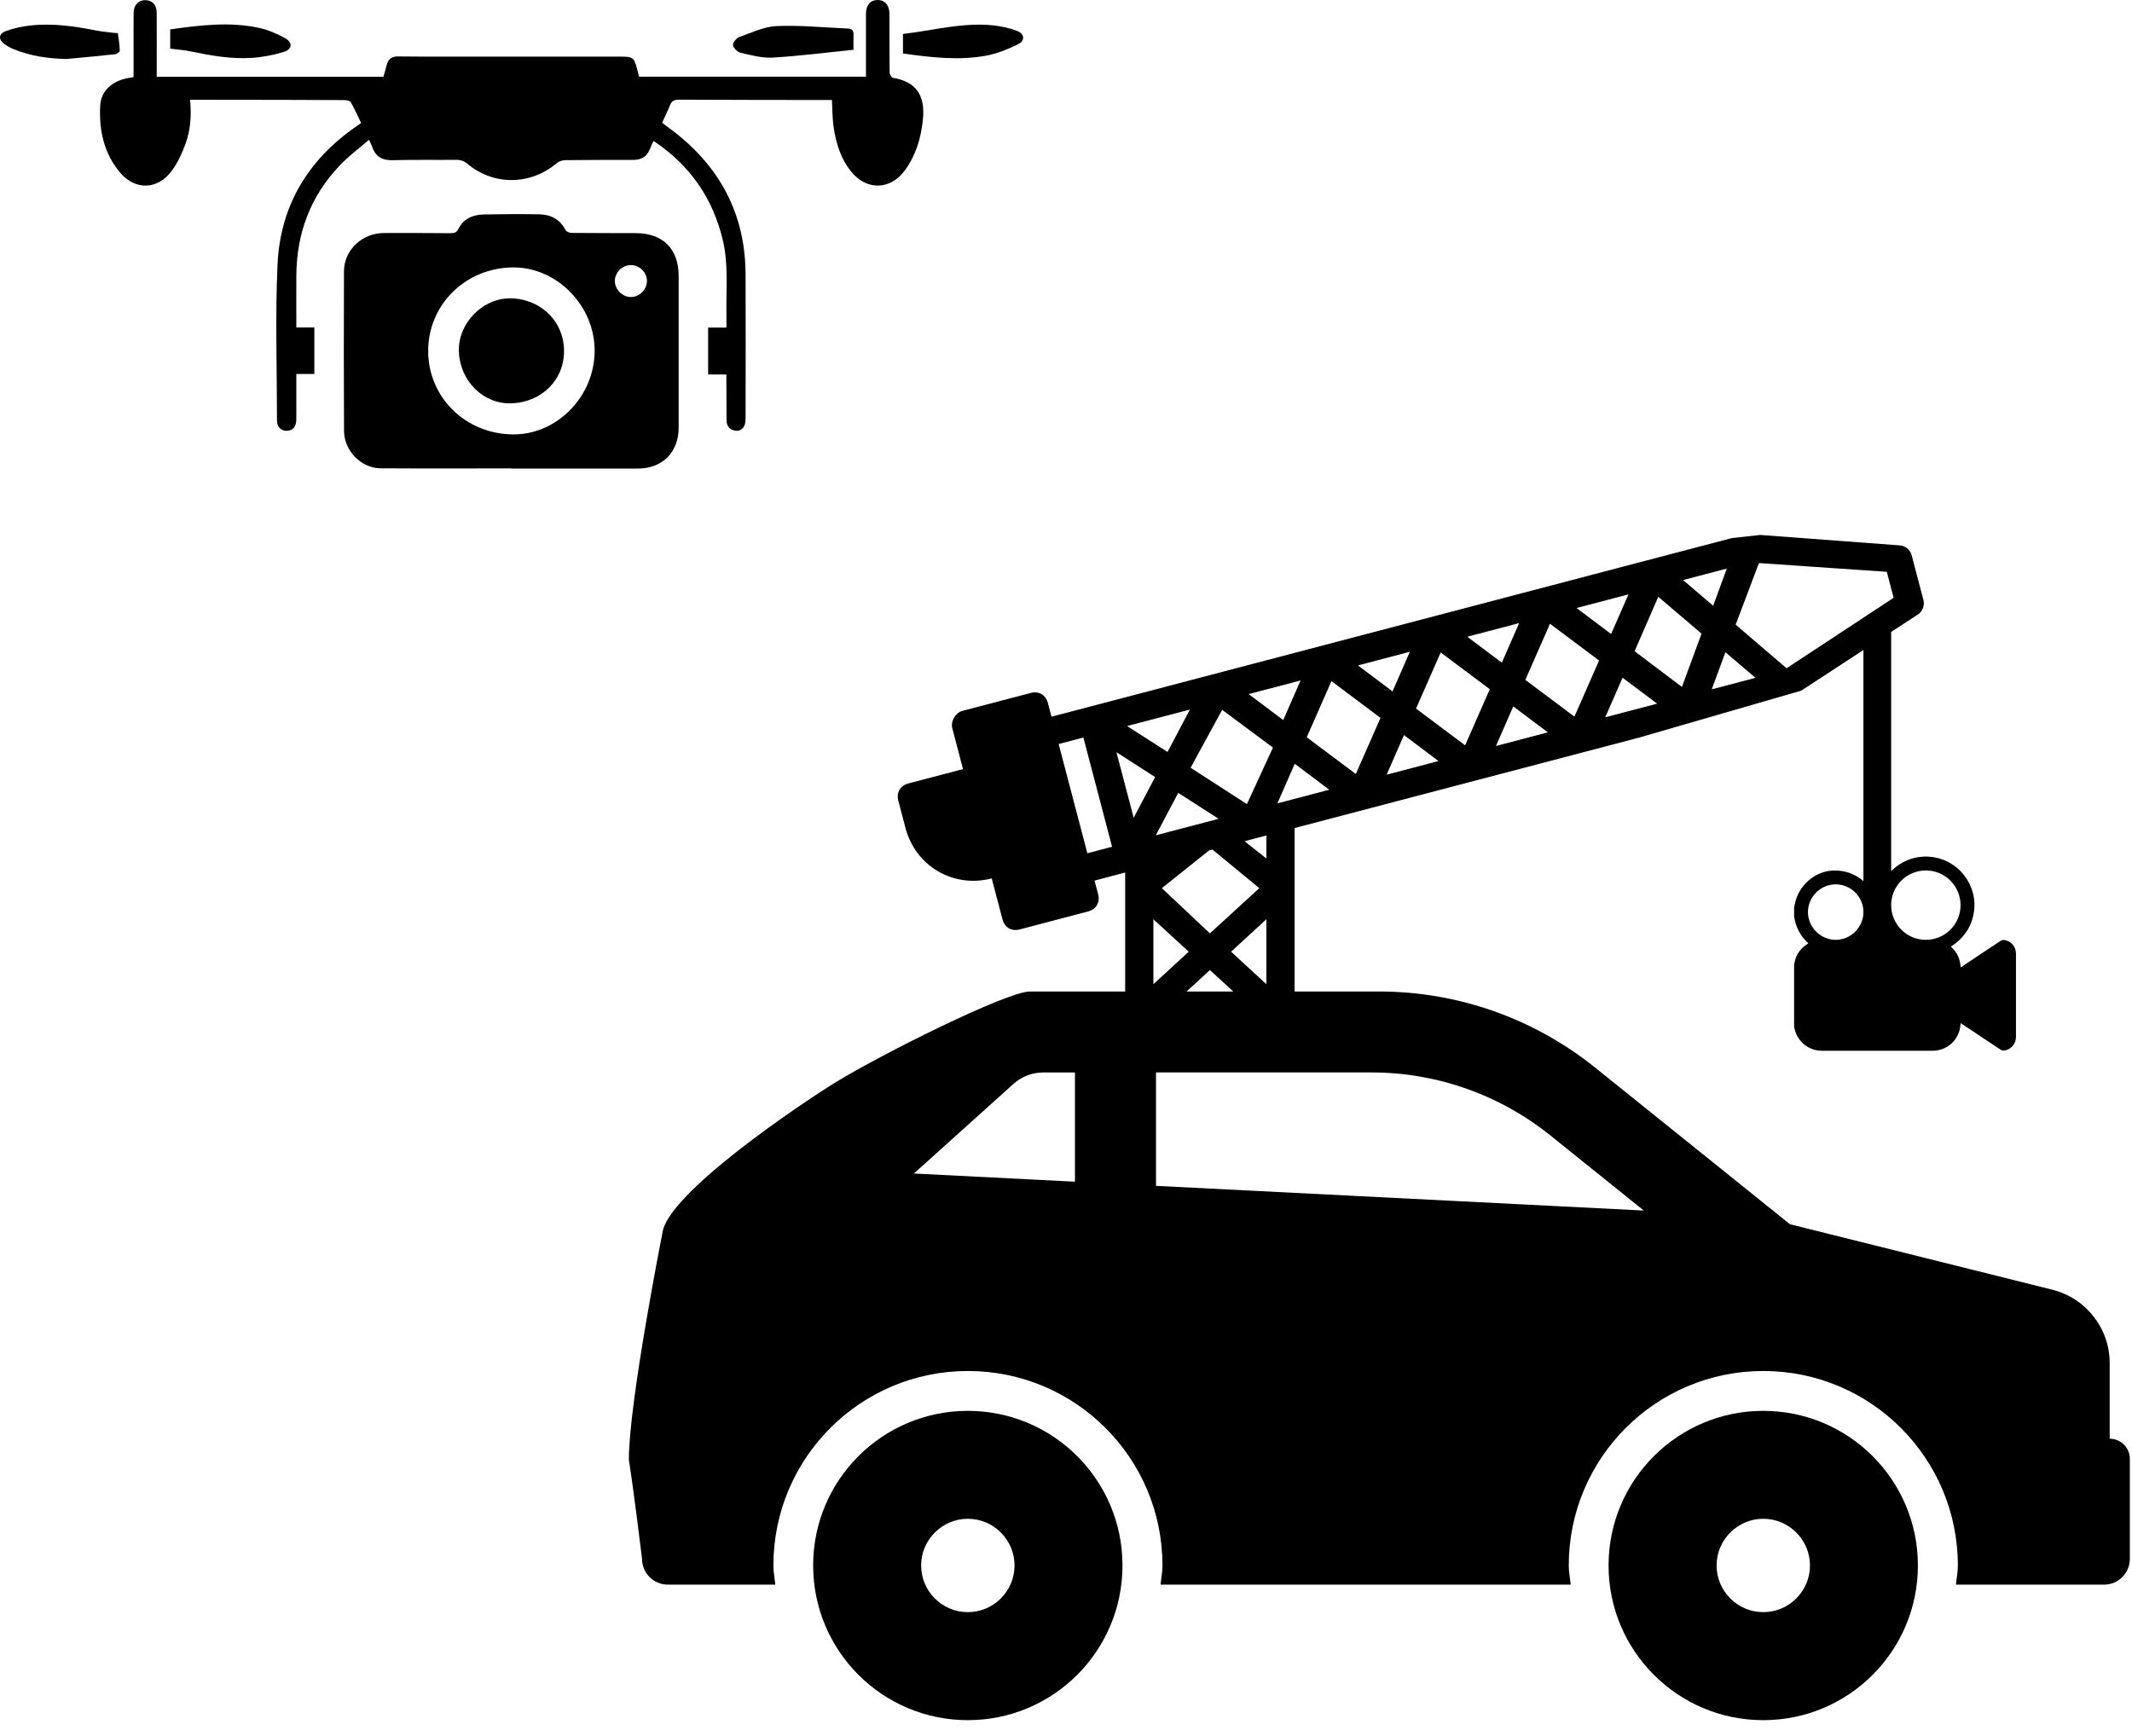 <svg width="97" height="79" viewBox="0 0 97 79" fill="none" xmlns="http://www.w3.org/2000/svg">
<path d="M80.223 64.201C76.338 64.201 73.185 67.35 73.185 71.237C73.185 75.125 76.338 78.276 80.223 78.276C84.109 78.276 87.259 75.129 87.259 71.237C87.259 67.35 84.111 64.201 80.223 64.201ZM80.223 73.361C79.056 73.361 78.1 72.409 78.1 71.237C78.1 70.066 79.056 69.112 80.223 69.112C81.391 69.112 82.349 70.066 82.349 71.237C82.349 72.409 81.391 73.361 80.223 73.361Z" fill="black"/>
<path d="M95.985 65.468V62.029C95.985 60.45 94.909 59.072 93.376 58.688L81.439 55.709L72.566 48.575C69.781 46.338 66.319 45.119 62.749 45.119H58.901V37.68L74.54 33.574L81.95 31.429L84.781 29.579V40.096C84.416 39.772 83.924 39.589 83.383 39.614C82.569 39.65 81.83 40.297 81.665 41.118C81.654 41.175 81.639 41.23 81.627 41.288V41.721C81.643 41.794 81.658 41.866 81.677 41.938C81.771 42.324 81.973 42.649 82.273 42.922C82.251 42.937 82.236 42.952 82.219 42.964C81.906 43.168 81.71 43.448 81.644 43.817C81.643 43.828 81.633 43.84 81.627 43.851V46.73C81.643 46.785 81.656 46.842 81.671 46.898C81.824 47.434 82.32 47.812 82.878 47.814C84.563 47.814 86.249 47.814 87.934 47.814C88.615 47.812 89.159 47.293 89.198 46.609L89.205 46.56C89.318 46.634 89.425 46.703 89.53 46.773C90.026 47.106 90.522 47.438 91.02 47.766C91.068 47.797 91.139 47.814 91.194 47.804C91.501 47.757 91.721 47.497 91.721 47.186C91.723 45.922 91.723 44.657 91.721 43.391C91.721 43.082 91.5 42.82 91.192 42.775C91.137 42.767 91.066 42.784 91.02 42.815C90.444 43.193 89.871 43.576 89.299 43.96L89.203 44.021C89.188 43.641 89.041 43.33 88.761 43.076C89.301 42.729 89.656 42.254 89.785 41.627C89.887 41.137 89.826 40.662 89.602 40.211C89.156 39.314 88.205 38.852 87.254 39.008C86.787 39.087 86.365 39.314 86.043 39.644V28.756L87.224 27.985C87.457 27.857 87.577 27.56 87.512 27.311L86.974 25.259C86.909 25.011 86.657 24.813 86.392 24.815L80.089 24.343L78.797 24.485L73.824 25.79L72.582 26.116L50.209 31.992L49.008 32.307L47.84 32.612L47.676 31.992C47.578 31.618 47.264 31.434 46.891 31.534L43.784 32.349C43.473 32.431 43.243 32.824 43.326 33.133L43.814 34.998L41.329 35.651C40.957 35.748 40.774 36.063 40.871 36.435L41.197 37.678C41.653 39.419 43.381 40.427 45.12 39.971L45.611 41.836C45.708 42.208 46.023 42.391 46.395 42.294L49.502 41.477C49.875 41.379 50.058 41.066 49.961 40.692L49.798 40.072L50.967 39.764L51.192 39.705V45.12H46.842C45.826 45.12 40.121 47.955 37.994 49.266C36.427 50.232 30.361 54.309 30.138 56.106C30.138 56.106 28.611 63.811 28.611 66.419C28.796 67.532 29.212 70.937 29.212 70.937C29.212 71.584 29.737 72.109 30.386 72.109H35.276C35.246 71.819 35.187 71.54 35.187 71.239C35.187 66.35 39.145 62.387 44.038 62.387C48.926 62.387 52.889 66.348 52.889 71.239C52.889 71.538 52.83 71.817 52.801 72.109H71.463C71.434 71.819 71.374 71.54 71.374 71.239C71.374 66.35 75.334 62.387 80.225 62.387C85.115 62.387 89.077 66.348 89.077 71.239C89.077 71.538 89.018 71.817 88.99 72.109H95.73C96.377 72.109 96.902 71.584 96.902 70.937V66.386C96.902 65.881 96.491 65.47 95.985 65.468ZM83.515 42.767C82.824 42.763 82.257 42.192 82.257 41.501C82.259 40.812 82.828 40.242 83.519 40.242C84.212 40.242 84.787 40.818 84.781 41.511C84.777 42.2 84.204 42.769 83.515 42.767ZM87.627 39.61C88.497 39.612 89.2 40.32 89.2 41.194C89.198 42.065 88.49 42.769 87.615 42.767C86.745 42.767 86.04 42.057 86.043 41.183C86.043 40.312 86.753 39.61 87.627 39.61ZM52.585 38.01L53.607 36.08L55.445 37.26L52.585 38.01ZM52.476 41.83L54.084 43.307L52.476 44.786V41.83ZM52.862 40.415L55.002 38.705L55.166 38.661L57.296 40.415L55.048 42.473L52.862 40.415ZM57.617 41.83V44.786L56.011 43.307L57.617 41.83ZM57.617 39.066L56.622 38.279L57.617 38.018V39.066ZM58.117 36.558L58.907 34.756L60.478 35.937L58.117 36.558ZM63.089 35.252L63.877 33.45L65.45 34.632L63.089 35.252ZM68.062 33.946L68.85 32.145L70.423 33.326L68.062 33.946ZM74.836 32.167L73.034 32.641L73.822 30.839L75.395 32.02L74.836 32.167ZM80.026 25.622L85.844 26.021L86.155 27.203L81.284 30.409L78.968 28.426L80.026 25.622ZM79.869 30.846L77.88 31.368L78.501 29.678L79.869 30.846ZM78.564 25.874L77.945 27.565L76.575 26.395L78.564 25.874ZM75.447 27.157L77.415 28.833L76.523 31.259L74.37 29.633L75.447 27.157ZM73.53 27.195L74.09 27.048L73.301 28.85L71.728 27.668L73.53 27.195ZM70.52 28.384L72.754 30.056L71.631 32.61L69.398 30.938L70.52 28.384ZM69.117 28.354L68.329 30.155L66.756 28.974L69.117 28.354ZM65.548 29.69L67.781 31.362L66.659 33.916L64.425 32.244L65.548 29.69ZM64.145 29.659L63.356 31.461L61.784 30.28L64.145 29.659ZM60.577 30.995L62.809 32.667L61.686 35.221L59.453 33.549L60.577 30.995ZM59.172 30.965L58.384 32.767L56.811 31.585L59.172 30.965ZM55.605 32.301L57.916 34.019L56.731 36.59L54.169 34.937L55.605 32.301ZM54.139 32.288L53.118 34.218L51.28 33.038L54.139 32.288ZM49.472 38.827L48.166 33.857L49.291 33.561L50.596 38.533L49.472 38.827ZM50.795 34.229L52.555 35.361L51.579 37.212L50.795 34.229ZM55.048 44.143L56.113 45.12H53.98L55.048 44.143ZM48.907 53.773L41.579 53.401L46.109 49.324C46.481 48.988 46.962 48.803 47.462 48.803H48.907V53.773ZM52.595 53.962V48.801H62.398C65.363 48.801 68.231 49.812 70.539 51.67L74.788 55.086L52.595 53.962ZM30.138 56.106C30.138 56.106 28.611 63.811 28.611 66.419C28.943 68.606 29.212 70.937 29.212 70.937" fill="black"/>
<path d="M44.034 64.201C40.149 64.201 36.994 67.35 36.996 71.237C36.996 75.125 40.149 78.276 44.034 78.276C47.918 78.276 51.07 75.129 51.07 71.237C51.07 67.35 47.922 64.201 44.034 64.201ZM44.034 73.361C42.864 73.361 41.909 72.409 41.909 71.237C41.909 70.066 42.867 69.112 44.034 69.112C45.202 69.112 46.158 70.066 46.158 71.237C46.158 72.409 45.202 73.361 44.034 73.361Z" fill="black"/>
<path d="M40.628 3.541C40.563 3.53 40.477 3.389 40.476 3.306C40.464 2.409 40.472 1.512 40.466 0.615C40.462 0.22 40.243 -0.011 39.907 0C39.588 0.01 39.399 0.239 39.399 0.628C39.397 1.478 39.397 2.327 39.399 3.177C39.399 3.278 39.399 3.379 39.399 3.49H29.075C29.042 3.362 29.012 3.243 28.981 3.125C28.861 2.636 28.784 2.577 28.275 2.577C25.545 2.577 22.816 2.579 20.086 2.577C19.427 2.577 18.769 2.577 18.11 2.568C17.813 2.562 17.65 2.701 17.586 2.982C17.545 3.156 17.492 3.326 17.444 3.494H7.131C7.131 3.371 7.131 3.261 7.131 3.148C7.131 2.289 7.135 1.43 7.129 0.571C7.127 0.224 6.923 0.012 6.616 0.006C6.302 0.002 6.083 0.231 6.079 0.581C6.074 1.144 6.077 1.707 6.077 2.27C6.077 2.677 6.077 3.085 6.077 3.507C5.961 3.528 5.867 3.543 5.776 3.562C5.092 3.7 4.596 4.144 4.56 4.791C4.497 5.902 4.72 6.964 5.455 7.844C6.148 8.672 7.171 8.645 7.814 7.773C8.076 7.42 8.269 7.002 8.425 6.588C8.668 5.948 8.719 5.271 8.647 4.54C9.15 4.54 9.633 4.54 10.118 4.541C11.97 4.543 13.821 4.545 15.673 4.555C15.772 4.555 15.923 4.587 15.963 4.656C16.135 4.959 16.276 5.28 16.431 5.599L16.177 5.776C13.993 7.294 12.749 9.388 12.627 12.031C12.52 14.395 12.602 16.765 12.602 19.132C12.602 19.417 12.773 19.598 13.027 19.604C13.299 19.61 13.474 19.432 13.48 19.128C13.487 18.814 13.482 18.498 13.482 18.184C13.482 17.806 13.482 17.428 13.482 17.019H14.302V14.902H13.482C13.482 14.08 13.478 13.299 13.483 12.518C13.499 10.606 14.127 8.928 15.45 7.536C15.848 7.114 16.324 6.763 16.788 6.361C16.86 6.517 16.904 6.591 16.931 6.672C17.08 7.126 17.383 7.303 17.866 7.29C18.828 7.263 19.792 7.282 20.756 7.273C20.958 7.271 21.111 7.324 21.269 7.456C22.472 8.458 24.138 8.433 25.337 7.42C25.434 7.34 25.589 7.29 25.717 7.288C26.748 7.275 27.779 7.277 28.809 7.277C29.172 7.277 29.431 7.132 29.567 6.784C29.615 6.662 29.674 6.548 29.735 6.414C31.398 7.519 32.43 9.019 32.885 10.922C33.148 12.024 33.033 13.144 33.05 14.259C33.054 14.465 33.052 14.671 33.052 14.906H32.218V17.04H33.048C33.048 17.174 33.048 17.277 33.048 17.38C33.05 17.962 33.054 18.544 33.056 19.127C33.056 19.354 33.159 19.516 33.375 19.581C33.581 19.642 33.766 19.575 33.862 19.382C33.917 19.272 33.921 19.127 33.921 18.997C33.925 16.821 33.932 14.645 33.921 12.469C33.91 9.905 32.886 7.819 30.916 6.191C30.661 5.981 30.39 5.79 30.124 5.587C30.248 5.311 30.378 5.057 30.481 4.791C30.559 4.591 30.678 4.534 30.89 4.536C33.008 4.547 35.127 4.547 37.246 4.551C37.464 4.551 37.679 4.551 37.851 4.551C37.876 4.982 37.868 5.393 37.929 5.794C38.042 6.546 38.263 7.265 38.769 7.859C39.47 8.68 40.518 8.63 41.161 7.763C41.665 7.084 41.894 6.305 41.986 5.481C42.127 4.23 41.579 3.703 40.628 3.541Z" fill="black"/>
<path d="M28.922 10.609C27.948 10.607 26.975 10.607 26.002 10.598C25.908 10.596 25.769 10.543 25.732 10.472C25.477 9.97 25.051 9.76 24.52 9.752C23.69 9.739 22.86 9.743 22.029 9.758C21.537 9.768 21.102 9.934 20.867 10.401C20.777 10.585 20.67 10.613 20.495 10.611C19.485 10.604 18.471 10.598 17.462 10.604C16.471 10.609 15.656 11.379 15.65 12.337C15.641 14.761 15.639 17.187 15.652 19.611C15.656 20.505 16.433 21.302 17.301 21.31C19.286 21.323 21.272 21.314 23.257 21.314V21.322C25.175 21.322 27.093 21.322 29.012 21.322C30.136 21.322 30.877 20.583 30.877 19.46C30.877 17.16 30.877 14.86 30.877 12.56C30.877 11.323 30.161 10.609 28.922 10.609ZM23.369 19.768C21.192 19.766 19.475 18.086 19.481 15.958C19.487 13.854 21.186 12.186 23.335 12.169C25.335 12.152 27.061 13.914 27.055 15.967C27.05 18.027 25.36 19.768 23.369 19.768ZM28.706 13.517C28.319 13.517 27.977 13.179 27.973 12.789C27.972 12.402 28.309 12.062 28.703 12.062C29.094 12.06 29.434 12.396 29.434 12.785C29.435 13.173 29.096 13.514 28.706 13.517Z" fill="black"/>
<path d="M5.449 2.304C5.442 2.039 5.402 1.776 5.362 1.514C5.36 1.501 5.255 1.505 5.197 1.497C4.924 1.463 4.65 1.442 4.379 1.388C3.386 1.192 2.388 1.048 1.376 1.161C1.002 1.201 0.624 1.285 0.273 1.411C-0.071 1.535 -0.086 1.789 0.206 2.007C0.334 2.102 0.481 2.18 0.628 2.24C1.397 2.554 2.201 2.669 3.033 2.684C3.77 2.614 4.508 2.549 5.245 2.467C5.322 2.457 5.451 2.358 5.449 2.304Z" fill="black"/>
<path d="M11.46 2.633C11.947 2.602 12.439 2.507 12.907 2.363C13.304 2.241 13.329 1.934 12.966 1.734C12.604 1.535 12.208 1.363 11.808 1.274C10.464 0.978 9.118 1.144 7.744 1.337V2.213C8.091 2.258 8.406 2.281 8.711 2.346C9.618 2.535 10.532 2.694 11.46 2.633Z" fill="black"/>
<path d="M33.698 2.402C34.177 2.511 34.675 2.65 35.156 2.621C36.37 2.549 37.578 2.392 38.832 2.266C38.832 2.018 38.823 1.81 38.834 1.604C38.846 1.403 38.769 1.304 38.565 1.297C37.489 1.253 36.412 1.142 35.341 1.186C34.764 1.211 34.192 1.486 33.633 1.686C33.501 1.732 33.331 1.948 33.35 2.056C33.371 2.192 33.554 2.369 33.698 2.402Z" fill="black"/>
<path d="M46.255 1.399C45.912 1.273 45.541 1.191 45.177 1.153C43.795 1.01 42.459 1.386 41.083 1.545V2.434C42.346 2.612 43.608 2.762 44.868 2.533C45.364 2.442 45.851 2.241 46.307 2.02C46.656 1.85 46.624 1.533 46.255 1.399Z" fill="black"/>
<path d="M23.126 13.579C21.891 13.616 20.824 14.767 20.878 16.009C20.935 17.353 22 18.397 23.266 18.353C24.676 18.302 25.701 17.252 25.661 15.899C25.623 14.555 24.514 13.539 23.126 13.579Z" fill="black"/>
</svg>
